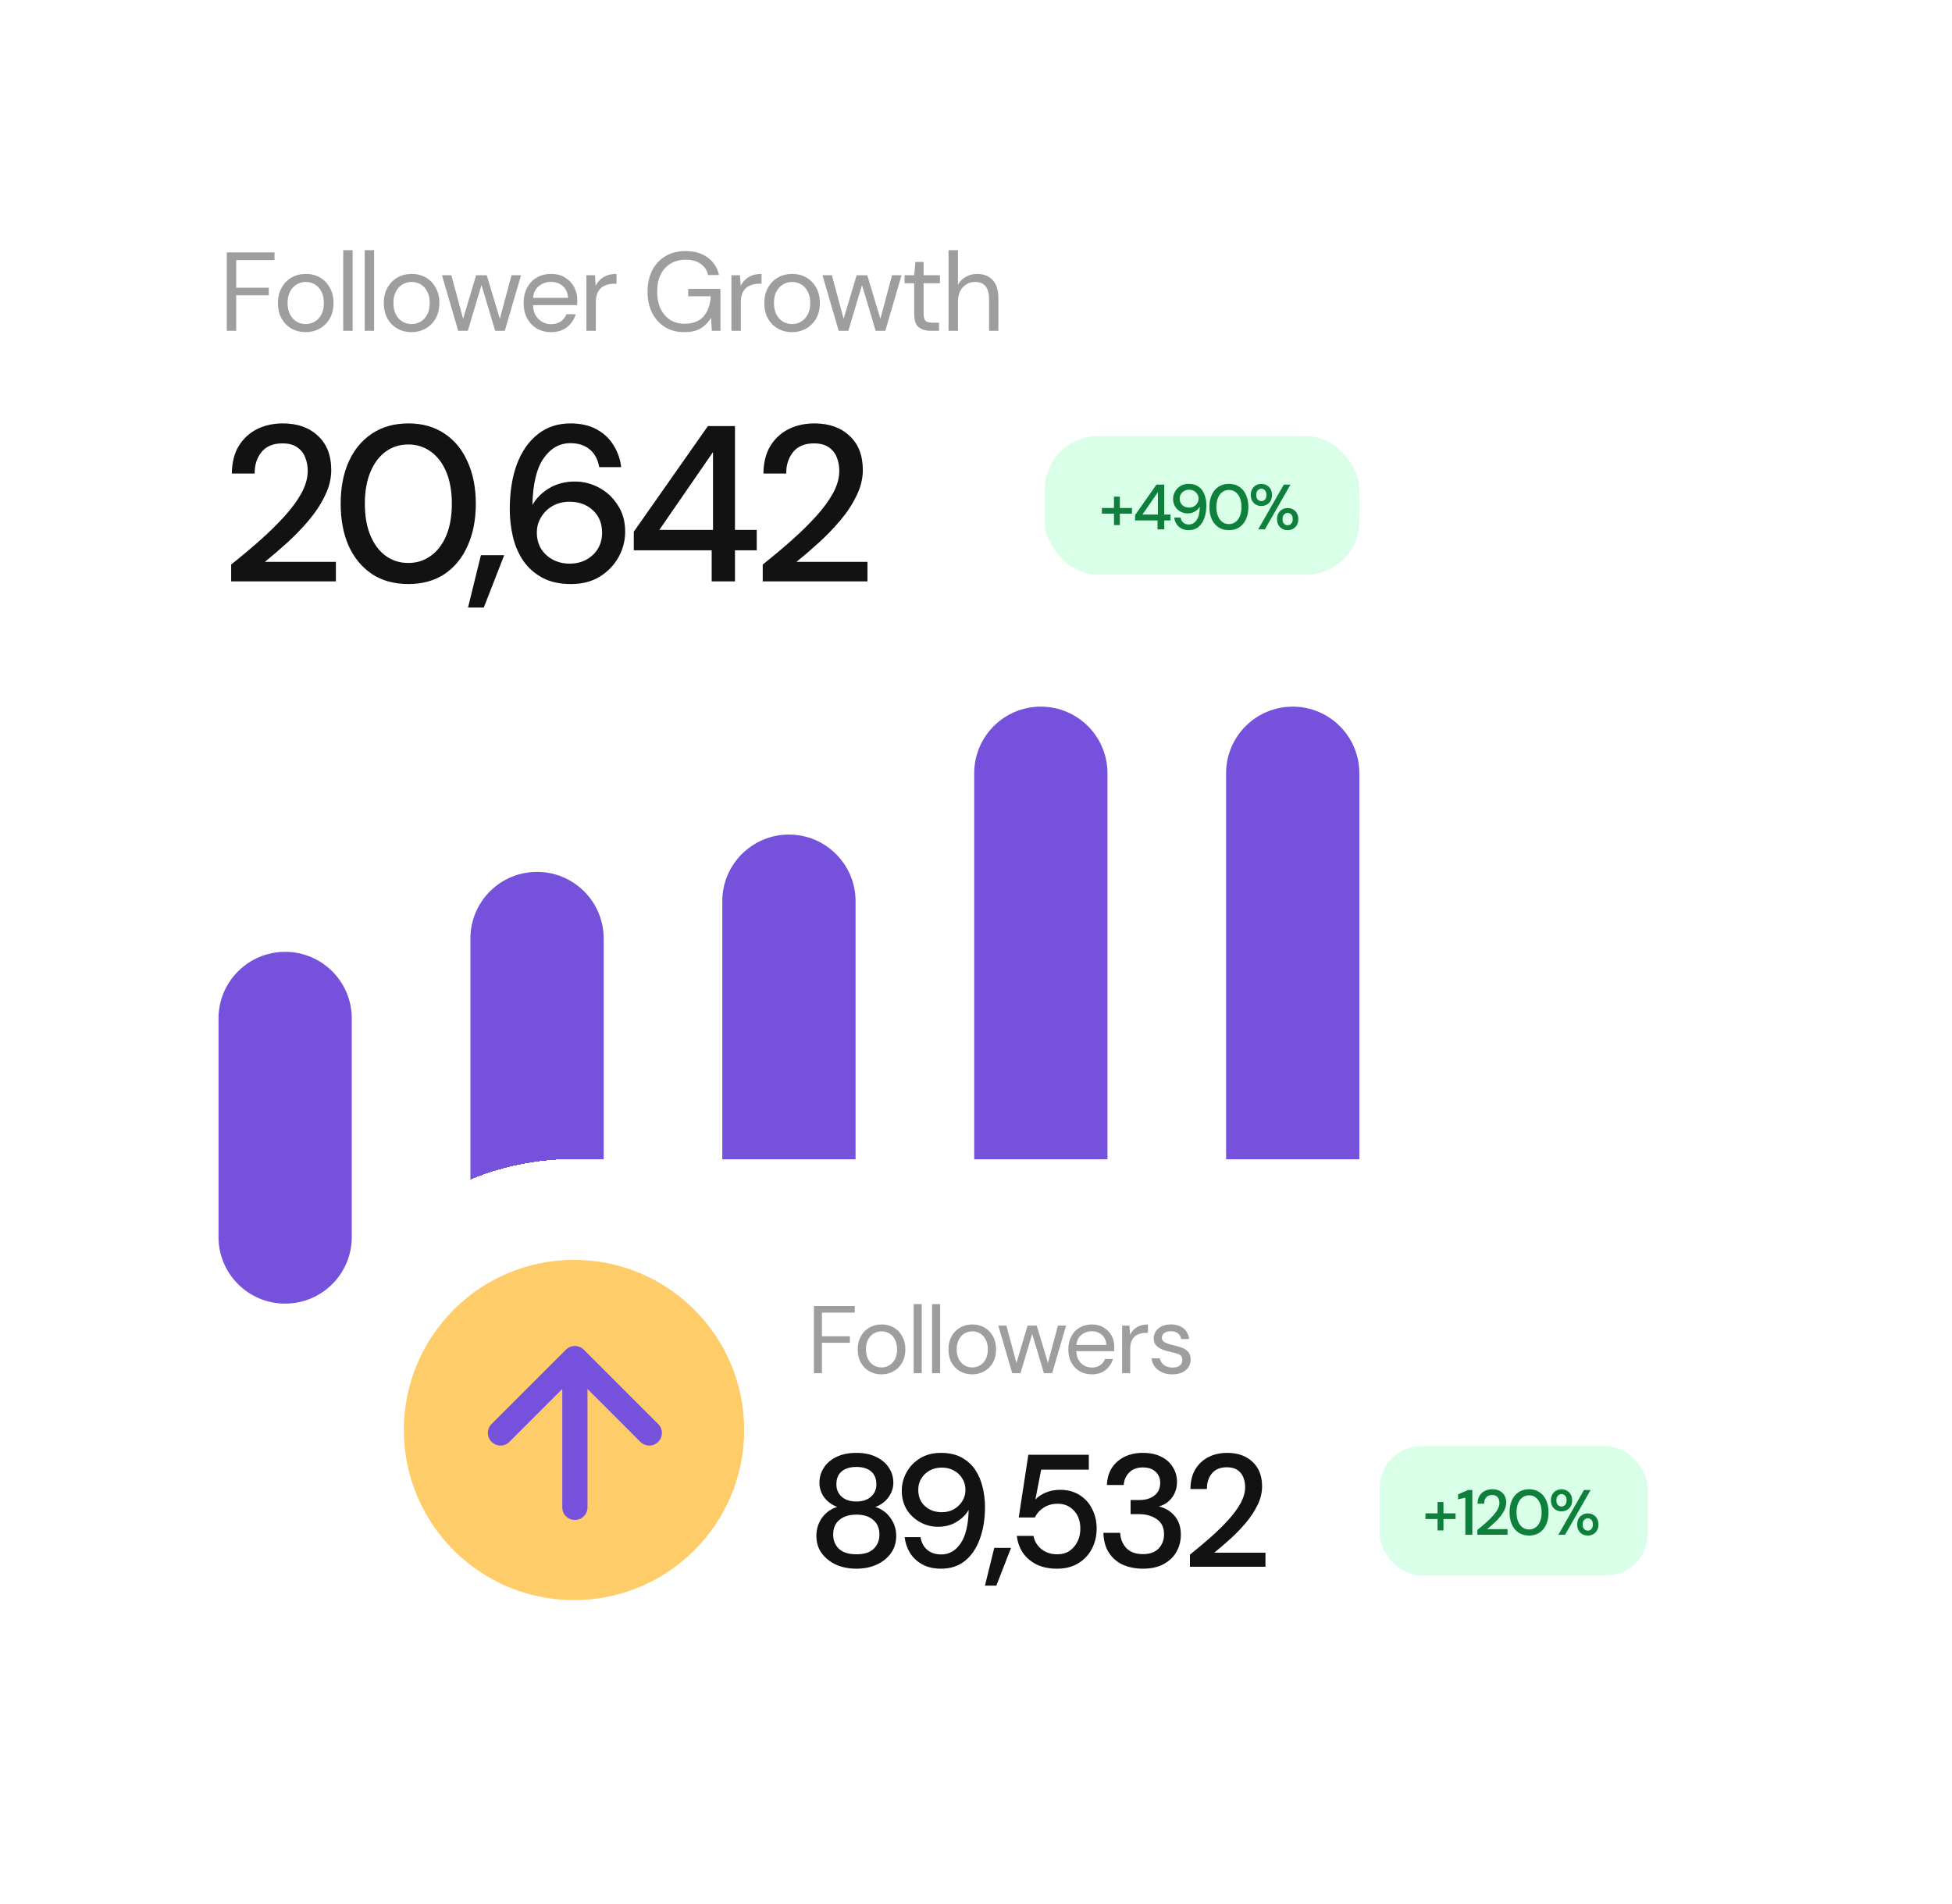 <svg width="244" height="238" viewBox="0 0 244 238" fill="none" xmlns="http://www.w3.org/2000/svg">
<rect x="0.658" y="0.701" width="195.918" height="188.939" rx="14.877" fill="white"/>
<path d="M28.349 41.356V31.556H34.313V32.523H29.526V35.967H33.599V36.919H29.526V41.356H28.349ZM38.201 41.525C37.548 41.525 36.96 41.375 36.437 41.077C35.914 40.778 35.499 40.358 35.191 39.816C34.892 39.266 34.743 38.622 34.743 37.885C34.743 37.147 34.897 36.508 35.205 35.967C35.513 35.416 35.928 34.991 36.451 34.693C36.983 34.394 37.576 34.245 38.229 34.245C38.883 34.245 39.471 34.394 39.993 34.693C40.516 34.991 40.926 35.416 41.225 35.967C41.533 36.508 41.687 37.147 41.687 37.885C41.687 38.622 41.533 39.266 41.225 39.816C40.917 40.358 40.497 40.778 39.965 41.077C39.443 41.375 38.855 41.525 38.201 41.525ZM38.201 40.517C38.602 40.517 38.976 40.419 39.321 40.222C39.666 40.026 39.947 39.733 40.161 39.34C40.376 38.949 40.483 38.463 40.483 37.885C40.483 37.306 40.376 36.821 40.161 36.428C39.956 36.036 39.681 35.742 39.335 35.547C38.99 35.35 38.621 35.252 38.229 35.252C37.828 35.252 37.455 35.35 37.109 35.547C36.764 35.742 36.484 36.036 36.269 36.428C36.054 36.821 35.947 37.306 35.947 37.885C35.947 38.463 36.054 38.949 36.269 39.34C36.484 39.733 36.759 40.026 37.095 40.222C37.441 40.419 37.809 40.517 38.201 40.517ZM42.902 41.356V31.276H44.078V41.356H42.902ZM45.586 41.356V31.276H46.762V41.356H45.586ZM51.433 41.525C50.78 41.525 50.192 41.375 49.669 41.077C49.147 40.778 48.731 40.358 48.423 39.816C48.125 39.266 47.975 38.622 47.975 37.885C47.975 37.147 48.129 36.508 48.437 35.967C48.745 35.416 49.161 34.991 49.683 34.693C50.215 34.394 50.808 34.245 51.461 34.245C52.115 34.245 52.703 34.394 53.225 34.693C53.748 34.991 54.159 35.416 54.457 35.967C54.765 36.508 54.919 37.147 54.919 37.885C54.919 38.622 54.765 39.266 54.457 39.816C54.149 40.358 53.729 40.778 53.197 41.077C52.675 41.375 52.087 41.525 51.433 41.525ZM51.433 40.517C51.835 40.517 52.208 40.419 52.553 40.222C52.899 40.026 53.179 39.733 53.393 39.34C53.608 38.949 53.715 38.463 53.715 37.885C53.715 37.306 53.608 36.821 53.393 36.428C53.188 36.036 52.913 35.742 52.567 35.547C52.222 35.35 51.853 35.252 51.461 35.252C51.06 35.252 50.687 35.35 50.341 35.547C49.996 35.742 49.716 36.036 49.501 36.428C49.287 36.821 49.179 37.306 49.179 37.885C49.179 38.463 49.287 38.949 49.501 39.34C49.716 39.733 49.991 40.026 50.327 40.222C50.673 40.419 51.041 40.517 51.433 40.517ZM57.275 41.356L55.245 34.413H56.421L57.891 39.858L59.515 34.413H60.845L62.483 39.858L63.939 34.413H65.129L63.099 41.356H61.895L60.187 35.63L58.479 41.356H57.275ZM68.872 41.525C68.209 41.525 67.621 41.375 67.108 41.077C66.594 40.769 66.188 40.344 65.89 39.803C65.6 39.261 65.456 38.622 65.456 37.885C65.456 37.157 65.6 36.522 65.89 35.98C66.179 35.43 66.58 35.005 67.094 34.706C67.616 34.398 68.218 34.245 68.9 34.245C69.572 34.245 70.15 34.398 70.636 34.706C71.13 35.005 71.508 35.402 71.77 35.897C72.031 36.391 72.162 36.923 72.162 37.492C72.162 37.595 72.157 37.698 72.148 37.8C72.148 37.903 72.148 38.02 72.148 38.151H66.618C66.646 38.682 66.767 39.126 66.982 39.48C67.206 39.826 67.481 40.087 67.808 40.264C68.144 40.442 68.498 40.531 68.872 40.531C69.357 40.531 69.763 40.419 70.09 40.194C70.416 39.971 70.654 39.667 70.804 39.285H71.966C71.779 39.928 71.42 40.465 70.888 40.895C70.365 41.315 69.693 41.525 68.872 41.525ZM68.872 35.239C68.312 35.239 67.812 35.411 67.374 35.757C66.944 36.093 66.697 36.587 66.632 37.24H71C70.972 36.615 70.757 36.125 70.356 35.77C69.954 35.416 69.46 35.239 68.872 35.239ZM73.3 41.356V34.413H74.364L74.462 35.742C74.677 35.285 75.004 34.921 75.442 34.651C75.881 34.38 76.422 34.245 77.066 34.245V35.477H76.744C76.334 35.477 75.956 35.551 75.61 35.7C75.265 35.84 74.99 36.083 74.784 36.428C74.579 36.774 74.476 37.25 74.476 37.856V41.356H73.3ZM85.535 41.525C84.621 41.525 83.818 41.315 83.127 40.895C82.437 40.465 81.9 39.873 81.517 39.117C81.135 38.351 80.943 37.469 80.943 36.471C80.943 35.472 81.135 34.59 81.517 33.825C81.909 33.059 82.46 32.462 83.169 32.032C83.888 31.603 84.733 31.389 85.703 31.389C86.805 31.389 87.719 31.654 88.447 32.187C89.185 32.718 89.661 33.451 89.875 34.385H88.517C88.387 33.797 88.074 33.33 87.579 32.984C87.094 32.639 86.469 32.467 85.703 32.467C84.985 32.467 84.359 32.63 83.827 32.956C83.295 33.274 82.88 33.731 82.581 34.328C82.292 34.926 82.147 35.64 82.147 36.471C82.147 37.301 82.292 38.015 82.581 38.612C82.871 39.21 83.272 39.672 83.785 39.998C84.299 40.316 84.896 40.474 85.577 40.474C86.623 40.474 87.411 40.171 87.943 39.565C88.475 38.949 88.779 38.108 88.853 37.044H86.025V36.12H90.057V41.356H88.979L88.881 39.746C88.527 40.316 88.093 40.755 87.579 41.062C87.066 41.37 86.385 41.525 85.535 41.525ZM91.427 41.356V34.413H92.491L92.589 35.742C92.804 35.285 93.13 34.921 93.569 34.651C94.008 34.38 94.549 34.245 95.193 34.245V35.477H94.871C94.46 35.477 94.082 35.551 93.737 35.7C93.392 35.84 93.117 36.083 92.911 36.428C92.706 36.774 92.603 37.25 92.603 37.856V41.356H91.427ZM98.997 41.525C98.344 41.525 97.756 41.375 97.233 41.077C96.711 40.778 96.295 40.358 95.987 39.816C95.689 39.266 95.539 38.622 95.539 37.885C95.539 37.147 95.693 36.508 96.001 35.967C96.309 35.416 96.725 34.991 97.247 34.693C97.779 34.394 98.372 34.245 99.025 34.245C99.679 34.245 100.267 34.394 100.789 34.693C101.312 34.991 101.723 35.416 102.021 35.967C102.329 36.508 102.483 37.147 102.483 37.885C102.483 38.622 102.329 39.266 102.021 39.816C101.713 40.358 101.293 40.778 100.761 41.077C100.239 41.375 99.651 41.525 98.997 41.525ZM98.997 40.517C99.399 40.517 99.772 40.419 100.117 40.222C100.463 40.026 100.743 39.733 100.957 39.34C101.172 38.949 101.279 38.463 101.279 37.885C101.279 37.306 101.172 36.821 100.957 36.428C100.752 36.036 100.477 35.742 100.131 35.547C99.786 35.35 99.417 35.252 99.025 35.252C98.624 35.252 98.251 35.35 97.905 35.547C97.56 35.742 97.28 36.036 97.065 36.428C96.851 36.821 96.743 37.306 96.743 37.885C96.743 38.463 96.851 38.949 97.065 39.34C97.28 39.733 97.555 40.026 97.891 40.222C98.237 40.419 98.605 40.517 98.997 40.517ZM104.839 41.356L102.809 34.413H103.985L105.455 39.858L107.079 34.413H108.409L110.047 39.858L111.503 34.413H112.693L110.663 41.356H109.459L107.751 35.63L106.043 41.356H104.839ZM116.317 41.356C115.683 41.356 115.183 41.203 114.819 40.895C114.455 40.587 114.273 40.031 114.273 39.228V35.407H113.069V34.413H114.273L114.427 32.746H115.449V34.413H117.493V35.407H115.449V39.228C115.449 39.667 115.538 39.966 115.715 40.124C115.893 40.274 116.205 40.349 116.653 40.349H117.381V41.356H116.317ZM118.567 41.356V31.276H119.743V35.602C119.977 35.173 120.308 34.842 120.737 34.608C121.167 34.366 121.633 34.245 122.137 34.245C122.94 34.245 123.584 34.496 124.069 35.001C124.555 35.495 124.797 36.261 124.797 37.297V41.356H123.635V37.422C123.635 35.976 123.052 35.252 121.885 35.252C121.279 35.252 120.77 35.472 120.359 35.91C119.949 36.34 119.743 36.956 119.743 37.758V41.356H118.567Z" fill="#9E9E9E"/>
<path d="M28.895 72.688V70.579C30.152 69.581 31.354 68.573 32.501 67.556C33.648 66.538 34.665 65.54 35.552 64.56C36.459 63.561 37.171 62.59 37.688 61.647C38.206 60.685 38.465 59.761 38.465 58.873C38.465 58.281 38.364 57.726 38.16 57.208C37.957 56.672 37.624 56.247 37.161 55.932C36.699 55.599 36.08 55.433 35.303 55.433C34.138 55.433 33.259 55.803 32.667 56.543C32.094 57.282 31.817 58.17 31.835 59.206H28.978C28.996 57.837 29.283 56.691 29.838 55.766C30.411 54.841 31.169 54.138 32.113 53.657C33.074 53.177 34.156 52.936 35.358 52.936C37.189 52.936 38.65 53.454 39.741 54.49C40.851 55.507 41.406 56.931 41.406 58.762C41.406 59.853 41.138 60.935 40.601 62.008C40.083 63.08 39.399 64.116 38.548 65.114C37.716 66.095 36.819 67.019 35.858 67.888C34.896 68.758 33.98 69.544 33.111 70.246H41.988V72.688H28.895ZM51.044 73.02C49.287 73.02 47.771 72.604 46.495 71.772C45.237 70.921 44.266 69.747 43.582 68.249C42.916 66.733 42.583 64.976 42.583 62.978C42.583 60.981 42.916 59.233 43.582 57.735C44.266 56.219 45.237 55.045 46.495 54.212C47.771 53.362 49.287 52.936 51.044 52.936C52.801 52.936 54.308 53.362 55.566 54.212C56.824 55.045 57.785 56.219 58.451 57.735C59.135 59.233 59.477 60.981 59.477 62.978C59.477 64.976 59.135 66.733 58.451 68.249C57.785 69.747 56.824 70.921 55.566 71.772C54.308 72.604 52.801 73.02 51.044 73.02ZM51.044 70.385C52.098 70.385 53.032 70.089 53.846 69.497C54.678 68.906 55.326 68.055 55.788 66.945C56.25 65.836 56.481 64.513 56.481 62.978C56.481 61.443 56.25 60.121 55.788 59.011C55.326 57.902 54.678 57.051 53.846 56.459C53.032 55.867 52.098 55.572 51.044 55.572C49.972 55.572 49.029 55.867 48.215 56.459C47.401 57.051 46.763 57.902 46.301 59.011C45.838 60.121 45.607 61.443 45.607 62.978C45.607 64.513 45.838 65.836 46.301 66.945C46.763 68.055 47.401 68.906 48.215 69.497C49.029 70.089 49.972 70.385 51.044 70.385ZM58.503 75.961L60.112 69.414H63.025L60.473 75.961H58.503ZM71.377 73.02C69.954 73.02 68.751 72.752 67.771 72.216C66.791 71.68 65.996 70.968 65.386 70.08C64.794 69.192 64.368 68.194 64.109 67.084C63.851 65.974 63.721 64.837 63.721 63.672C63.721 61.527 64.017 59.65 64.609 58.041C65.219 56.432 66.088 55.183 67.216 54.296C68.345 53.389 69.713 52.936 71.322 52.936C72.598 52.936 73.689 53.186 74.596 53.685C75.502 54.185 76.204 54.85 76.704 55.683C77.222 56.515 77.536 57.421 77.647 58.401H74.901C74.734 57.44 74.337 56.7 73.708 56.182C73.079 55.664 72.275 55.405 71.294 55.405C69.944 55.405 68.825 56.043 67.938 57.319C67.069 58.577 66.606 60.519 66.551 63.145C66.995 62.331 67.679 61.638 68.603 61.064C69.547 60.491 70.629 60.204 71.849 60.204C72.94 60.204 73.957 60.463 74.901 60.981C75.862 61.499 76.639 62.229 77.231 63.173C77.841 64.097 78.146 65.198 78.146 66.474C78.146 67.602 77.869 68.665 77.314 69.664C76.759 70.663 75.973 71.476 74.956 72.105C73.957 72.715 72.765 73.02 71.377 73.02ZM71.211 70.468C71.988 70.468 72.681 70.302 73.292 69.969C73.902 69.636 74.383 69.183 74.734 68.61C75.085 68.018 75.261 67.352 75.261 66.612C75.261 65.429 74.873 64.486 74.096 63.783C73.338 63.08 72.367 62.729 71.183 62.729C70.407 62.729 69.704 62.904 69.075 63.256C68.465 63.607 67.984 64.079 67.633 64.671C67.281 65.244 67.106 65.882 67.106 66.585C67.106 67.343 67.281 68.018 67.633 68.61C68.002 69.183 68.493 69.636 69.103 69.969C69.732 70.302 70.434 70.468 71.211 70.468ZM88.961 72.688V68.804H79.224V66.474L88.489 53.269H91.873V66.252H94.592V68.804H91.873V72.688H88.961ZM82.414 66.252H89.127V56.515L82.414 66.252ZM95.342 72.688V70.579C96.6 69.581 97.802 68.573 98.948 67.556C100.095 66.538 101.112 65.54 102 64.56C102.906 63.561 103.618 62.59 104.136 61.647C104.654 60.685 104.913 59.761 104.913 58.873C104.913 58.281 104.811 57.726 104.608 57.208C104.404 56.672 104.071 56.247 103.609 55.932C103.147 55.599 102.527 55.433 101.75 55.433C100.585 55.433 99.707 55.803 99.115 56.543C98.542 57.282 98.264 58.17 98.283 59.206H95.425C95.444 57.837 95.731 56.691 96.285 55.766C96.859 54.841 97.617 54.138 98.56 53.657C99.522 53.177 100.604 52.936 101.806 52.936C103.637 52.936 105.098 53.454 106.189 54.49C107.298 55.507 107.853 56.931 107.853 58.762C107.853 59.853 107.585 60.935 107.049 62.008C106.531 63.08 105.847 64.116 104.996 65.114C104.164 66.095 103.267 67.019 102.305 67.888C101.343 68.758 100.428 69.544 99.559 70.246H108.436V72.688H95.342Z" fill="#121212"/>
<rect x="130.593" y="54.522" width="39.328" height="17.331" rx="6.664" fill="#DAFFE9"/>
<path d="M137.737 64.22V63.509H139.248V62.093H139.984V63.509H141.495V64.22H139.984V65.644H139.248V64.22H137.737ZM144.692 66.188V65.068H141.886V64.396L144.557 60.59H145.532V64.332H146.316V65.068H145.532V66.188H144.692ZM142.805 64.332H144.74V61.526L142.805 64.332ZM148.603 66.284C148.235 66.284 147.921 66.212 147.66 66.068C147.398 65.924 147.193 65.732 147.044 65.492C146.9 65.252 146.812 64.991 146.78 64.708H147.572C147.62 64.986 147.734 65.199 147.916 65.348C148.097 65.497 148.329 65.572 148.611 65.572C149 65.572 149.32 65.391 149.571 65.028C149.827 64.66 149.963 64.098 149.979 63.341C149.851 63.575 149.651 63.775 149.379 63.941C149.112 64.106 148.803 64.189 148.451 64.189C148.137 64.189 147.841 64.114 147.564 63.965C147.286 63.815 147.063 63.607 146.892 63.341C146.721 63.069 146.636 62.749 146.636 62.381C146.636 62.056 146.716 61.749 146.876 61.462C147.036 61.174 147.26 60.942 147.548 60.766C147.841 60.585 148.187 60.494 148.587 60.494C148.998 60.494 149.344 60.571 149.627 60.726C149.909 60.88 150.136 61.086 150.307 61.342C150.477 61.597 150.6 61.885 150.674 62.205C150.754 62.525 150.794 62.853 150.794 63.189C150.794 63.807 150.706 64.348 150.53 64.812C150.36 65.276 150.112 65.638 149.787 65.9C149.462 66.156 149.067 66.284 148.603 66.284ZM148.643 63.461C148.867 63.461 149.067 63.41 149.243 63.309C149.419 63.208 149.557 63.074 149.659 62.909C149.765 62.738 149.819 62.552 149.819 62.349C149.819 62.131 149.765 61.939 149.659 61.773C149.557 61.603 149.416 61.47 149.235 61.374C149.059 61.278 148.859 61.23 148.635 61.23C148.411 61.23 148.211 61.278 148.035 61.374C147.86 61.47 147.718 61.603 147.612 61.773C147.51 61.939 147.46 62.128 147.46 62.341C147.46 62.682 147.572 62.954 147.796 63.157C148.019 63.359 148.302 63.461 148.643 63.461ZM153.616 66.284C153.109 66.284 152.672 66.164 152.304 65.924C151.942 65.678 151.662 65.34 151.465 64.908C151.273 64.471 151.177 63.965 151.177 63.389C151.177 62.813 151.273 62.309 151.465 61.877C151.662 61.44 151.942 61.102 152.304 60.862C152.672 60.617 153.109 60.494 153.616 60.494C154.122 60.494 154.557 60.617 154.919 60.862C155.282 61.102 155.559 61.44 155.751 61.877C155.948 62.309 156.047 62.813 156.047 63.389C156.047 63.965 155.948 64.471 155.751 64.908C155.559 65.34 155.282 65.678 154.919 65.924C154.557 66.164 154.122 66.284 153.616 66.284ZM153.616 65.524C153.92 65.524 154.189 65.439 154.423 65.268C154.663 65.097 154.85 64.852 154.983 64.532C155.117 64.212 155.183 63.831 155.183 63.389C155.183 62.946 155.117 62.565 154.983 62.245C154.85 61.925 154.663 61.68 154.423 61.51C154.189 61.339 153.92 61.254 153.616 61.254C153.307 61.254 153.035 61.339 152.8 61.51C152.566 61.68 152.382 61.925 152.248 62.245C152.115 62.565 152.048 62.946 152.048 63.389C152.048 63.831 152.115 64.212 152.248 64.532C152.382 64.852 152.566 65.097 152.8 65.268C153.035 65.439 153.307 65.524 153.616 65.524ZM157.671 63.261C157.421 63.261 157.194 63.205 156.992 63.093C156.794 62.981 156.637 62.824 156.52 62.621C156.403 62.413 156.344 62.165 156.344 61.877C156.344 61.595 156.403 61.352 156.52 61.15C156.637 60.942 156.797 60.782 157 60.67C157.202 60.558 157.429 60.502 157.679 60.502C157.925 60.502 158.146 60.558 158.343 60.67C158.546 60.782 158.706 60.942 158.823 61.15C158.94 61.352 158.999 61.595 158.999 61.877C158.999 62.165 158.94 62.413 158.823 62.621C158.706 62.824 158.546 62.981 158.343 63.093C158.146 63.205 157.922 63.261 157.671 63.261ZM157.271 66.188L160.478 60.59H161.31L158.111 66.188H157.271ZM157.671 62.653C157.842 62.653 157.989 62.589 158.111 62.461C158.239 62.328 158.303 62.133 158.303 61.877C158.303 61.621 158.242 61.43 158.119 61.302C157.997 61.168 157.847 61.102 157.671 61.102C157.501 61.102 157.351 61.168 157.224 61.302C157.096 61.43 157.032 61.621 157.032 61.877C157.032 62.133 157.093 62.328 157.216 62.461C157.343 62.589 157.495 62.653 157.671 62.653ZM160.958 66.284C160.707 66.284 160.481 66.228 160.278 66.116C160.081 66.004 159.924 65.846 159.806 65.644C159.689 65.436 159.631 65.188 159.631 64.9C159.631 64.618 159.689 64.372 159.806 64.165C159.924 63.957 160.084 63.797 160.286 63.685C160.489 63.573 160.715 63.517 160.966 63.517C161.211 63.517 161.432 63.573 161.63 63.685C161.832 63.797 161.992 63.957 162.109 64.165C162.227 64.372 162.285 64.618 162.285 64.9C162.285 65.188 162.227 65.436 162.109 65.644C161.992 65.846 161.832 66.004 161.63 66.116C161.432 66.228 161.209 66.284 160.958 66.284ZM160.958 65.668C161.129 65.668 161.275 65.604 161.398 65.476C161.526 65.348 161.59 65.156 161.59 64.9C161.59 64.644 161.528 64.452 161.406 64.324C161.283 64.191 161.134 64.124 160.958 64.124C160.787 64.124 160.638 64.191 160.51 64.324C160.382 64.452 160.318 64.644 160.318 64.9C160.318 65.156 160.38 65.348 160.502 65.476C160.63 65.604 160.782 65.668 160.958 65.668Z" fill="#0E803B"/>
<path fill-rule="evenodd" clip-rule="evenodd" d="M35.643 119.003C40.244 119.003 43.973 122.732 43.973 127.333L43.973 154.655C43.973 159.255 40.244 162.985 35.643 162.985C31.043 162.985 27.314 159.255 27.314 154.655L27.314 127.333C27.314 122.732 31.043 119.003 35.643 119.003Z" fill="#7551DC"/>
<path fill-rule="evenodd" clip-rule="evenodd" d="M67.131 109.007C71.731 109.007 75.46 112.736 75.46 117.337L75.46 154.655C75.46 159.255 71.731 162.985 67.131 162.985C62.53 162.985 58.801 159.255 58.801 154.655L58.801 117.337C58.801 112.736 62.53 109.007 67.131 109.007Z" fill="#7551DC"/>
<path fill-rule="evenodd" clip-rule="evenodd" d="M98.617 104.342C103.217 104.342 106.947 108.072 106.947 112.672L106.947 154.655C106.947 159.255 103.217 162.985 98.617 162.985C94.016 162.985 90.287 159.255 90.287 154.655L90.287 112.672C90.287 108.072 94.016 104.342 98.617 104.342Z" fill="#7551DC"/>
<path fill-rule="evenodd" clip-rule="evenodd" d="M130.104 88.347C134.705 88.347 138.434 92.076 138.434 96.677V154.655C138.434 159.255 134.705 162.985 130.104 162.985C125.504 162.985 121.774 159.255 121.774 154.655V96.677C121.774 92.076 125.504 88.347 130.104 88.347Z" fill="#7551DC"/>
<path fill-rule="evenodd" clip-rule="evenodd" d="M161.591 88.349C166.191 88.349 169.92 92.078 169.92 96.679L169.92 154.655C169.92 159.255 166.191 162.985 161.591 162.985C156.99 162.985 153.261 159.255 153.261 154.655L153.261 96.679C153.261 92.078 156.99 88.349 161.591 88.349Z" fill="#7551DC"/>
<g filter="url(#filter0_d_2042_14)">
<rect x="47.658" y="133.171" width="180.684" height="67.75" rx="33.875" fill="white" shape-rendering="crispEdges"/>
<circle cx="81.533" cy="167.046" r="21.27" fill="#FFCC6A"/>
<path d="M72.342 167.417L81.642 158.117M81.642 158.117L90.942 167.417M81.642 158.117V176.718" stroke="#7551DC" stroke-width="3.151" stroke-linecap="round" stroke-linejoin="round"/>
<path d="M111.517 159.945V151.545H116.629V152.373H112.525V155.325H116.017V156.141H112.525V159.945H111.517ZM119.961 160.089C119.401 160.089 118.897 159.961 118.449 159.705C118.001 159.449 117.645 159.089 117.381 158.625C117.125 158.153 116.997 157.601 116.997 156.969C116.997 156.337 117.129 155.789 117.393 155.325C117.657 154.853 118.013 154.489 118.461 154.233C118.917 153.977 119.425 153.849 119.985 153.849C120.545 153.849 121.049 153.977 121.497 154.233C121.945 154.489 122.297 154.853 122.553 155.325C122.817 155.789 122.949 156.337 122.949 156.969C122.949 157.601 122.817 158.153 122.553 158.625C122.289 159.089 121.929 159.449 121.473 159.705C121.025 159.961 120.521 160.089 119.961 160.089ZM119.961 159.225C120.305 159.225 120.625 159.141 120.921 158.973C121.217 158.805 121.457 158.553 121.641 158.217C121.825 157.881 121.917 157.465 121.917 156.969C121.917 156.473 121.825 156.057 121.641 155.721C121.465 155.385 121.229 155.133 120.933 154.965C120.637 154.797 120.321 154.713 119.985 154.713C119.641 154.713 119.321 154.797 119.025 154.965C118.729 155.133 118.489 155.385 118.305 155.721C118.121 156.057 118.029 156.473 118.029 156.969C118.029 157.465 118.121 157.881 118.305 158.217C118.489 158.553 118.725 158.805 119.013 158.973C119.309 159.141 119.625 159.225 119.961 159.225ZM123.991 159.945V151.305H124.999V159.945H123.991ZM126.291 159.945V151.305H127.299V159.945H126.291ZM131.303 160.089C130.743 160.089 130.239 159.961 129.791 159.705C129.343 159.449 128.987 159.089 128.723 158.625C128.467 158.153 128.339 157.601 128.339 156.969C128.339 156.337 128.471 155.789 128.735 155.325C128.999 154.853 129.355 154.489 129.803 154.233C130.259 153.977 130.767 153.849 131.327 153.849C131.887 153.849 132.391 153.977 132.839 154.233C133.287 154.489 133.639 154.853 133.895 155.325C134.159 155.789 134.291 156.337 134.291 156.969C134.291 157.601 134.159 158.153 133.895 158.625C133.631 159.089 133.271 159.449 132.815 159.705C132.367 159.961 131.863 160.089 131.303 160.089ZM131.303 159.225C131.647 159.225 131.967 159.141 132.263 158.973C132.559 158.805 132.799 158.553 132.983 158.217C133.167 157.881 133.259 157.465 133.259 156.969C133.259 156.473 133.167 156.057 132.983 155.721C132.807 155.385 132.571 155.133 132.275 154.965C131.979 154.797 131.663 154.713 131.327 154.713C130.983 154.713 130.663 154.797 130.367 154.965C130.071 155.133 129.831 155.385 129.647 155.721C129.463 156.057 129.371 156.473 129.371 156.969C129.371 157.465 129.463 157.881 129.647 158.217C129.831 158.553 130.067 158.805 130.355 158.973C130.651 159.141 130.967 159.225 131.303 159.225ZM136.31 159.945L134.57 153.993H135.578L136.838 158.661L138.23 153.993H139.37L140.774 158.661L142.022 153.993H143.042L141.302 159.945H140.27L138.806 155.037L137.342 159.945H136.31ZM146.25 160.089C145.682 160.089 145.178 159.961 144.738 159.705C144.298 159.441 143.95 159.077 143.694 158.613C143.446 158.149 143.322 157.601 143.322 156.969C143.322 156.345 143.446 155.801 143.694 155.337C143.942 154.865 144.286 154.501 144.726 154.245C145.174 153.981 145.69 153.849 146.274 153.849C146.85 153.849 147.346 153.981 147.762 154.245C148.186 154.501 148.51 154.841 148.734 155.265C148.958 155.689 149.07 156.145 149.07 156.633C149.07 156.721 149.066 156.809 149.058 156.897C149.058 156.985 149.058 157.085 149.058 157.197H144.318C144.342 157.653 144.446 158.033 144.63 158.337C144.822 158.633 145.058 158.857 145.338 159.009C145.626 159.161 145.93 159.237 146.25 159.237C146.666 159.237 147.014 159.141 147.294 158.949C147.574 158.757 147.778 158.497 147.906 158.169H148.902C148.742 158.721 148.434 159.181 147.978 159.549C147.53 159.909 146.954 160.089 146.25 160.089ZM146.25 154.701C145.77 154.701 145.342 154.849 144.966 155.145C144.598 155.433 144.386 155.857 144.33 156.417H148.074C148.05 155.881 147.866 155.461 147.522 155.157C147.178 154.853 146.754 154.701 146.25 154.701ZM150.046 159.945V153.993H150.958L151.042 155.133C151.226 154.741 151.506 154.429 151.882 154.197C152.258 153.965 152.722 153.849 153.274 153.849V154.905H152.998C152.646 154.905 152.322 154.969 152.026 155.097C151.73 155.217 151.494 155.425 151.318 155.721C151.142 156.017 151.054 156.425 151.054 156.945V159.945H150.046ZM156.326 160.089C155.614 160.089 155.022 159.909 154.55 159.549C154.078 159.189 153.802 158.701 153.722 158.085H154.754C154.818 158.397 154.982 158.669 155.246 158.901C155.518 159.125 155.882 159.237 156.338 159.237C156.762 159.237 157.074 159.149 157.274 158.973C157.474 158.789 157.574 158.573 157.574 158.325C157.574 157.965 157.442 157.725 157.178 157.605C156.922 157.485 156.558 157.377 156.086 157.281C155.766 157.217 155.446 157.125 155.126 157.005C154.806 156.885 154.538 156.717 154.322 156.501C154.106 156.277 153.998 155.985 153.998 155.625C153.998 155.105 154.19 154.681 154.574 154.353C154.966 154.017 155.494 153.849 156.158 153.849C156.79 153.849 157.306 154.009 157.706 154.329C158.114 154.641 158.35 155.089 158.414 155.673H157.418C157.378 155.369 157.246 155.133 157.022 154.965C156.806 154.789 156.514 154.701 156.146 154.701C155.786 154.701 155.506 154.777 155.306 154.929C155.114 155.081 155.018 155.281 155.018 155.529C155.018 155.769 155.142 155.957 155.39 156.093C155.646 156.229 155.99 156.345 156.422 156.441C156.79 156.521 157.138 156.621 157.466 156.741C157.802 156.853 158.074 157.025 158.282 157.257C158.498 157.481 158.606 157.809 158.606 158.241C158.614 158.777 158.41 159.221 157.994 159.573C157.586 159.917 157.03 160.089 156.326 160.089Z" fill="#9E9E9E"/>
<path d="M116.829 184.386C115.896 184.386 115.049 184.22 114.289 183.886C113.542 183.54 112.942 183.06 112.489 182.446C112.049 181.833 111.829 181.113 111.829 180.286C111.829 179.446 112.062 178.693 112.529 178.026C113.009 177.36 113.642 176.906 114.429 176.666C113.722 176.386 113.176 175.98 112.789 175.446C112.402 174.9 112.209 174.3 112.209 173.646C112.209 172.966 112.389 172.346 112.749 171.786C113.109 171.213 113.629 170.76 114.309 170.426C115.002 170.08 115.842 169.906 116.829 169.906C117.816 169.906 118.649 170.08 119.329 170.426C120.022 170.76 120.549 171.213 120.909 171.786C121.269 172.346 121.449 172.966 121.449 173.646C121.449 174.286 121.249 174.886 120.849 175.446C120.462 175.993 119.916 176.4 119.209 176.666C119.996 176.92 120.622 177.38 121.089 178.046C121.569 178.7 121.809 179.446 121.809 180.286C121.809 181.113 121.589 181.833 121.149 182.446C120.709 183.06 120.109 183.54 119.349 183.886C118.602 184.22 117.762 184.386 116.829 184.386ZM116.829 175.986C117.602 175.986 118.209 175.786 118.649 175.386C119.102 174.986 119.329 174.473 119.329 173.846C119.329 173.14 119.109 172.6 118.669 172.226C118.229 171.853 117.616 171.666 116.829 171.666C116.042 171.666 115.429 171.853 114.989 172.226C114.549 172.6 114.329 173.14 114.329 173.846C114.329 174.473 114.549 174.986 114.989 175.386C115.429 175.786 116.042 175.986 116.829 175.986ZM116.829 182.586C117.789 182.586 118.509 182.36 118.989 181.906C119.469 181.44 119.709 180.846 119.709 180.126C119.709 179.326 119.449 178.713 118.929 178.286C118.422 177.846 117.722 177.626 116.829 177.626C115.936 177.626 115.229 177.846 114.709 178.286C114.189 178.713 113.929 179.326 113.929 180.126C113.929 180.846 114.169 181.44 114.649 181.906C115.142 182.36 115.869 182.586 116.829 182.586ZM127.424 184.386C126.504 184.386 125.717 184.206 125.064 183.846C124.411 183.486 123.897 183.006 123.524 182.406C123.164 181.806 122.944 181.153 122.864 180.446H124.844C124.964 181.14 125.251 181.673 125.704 182.046C126.157 182.42 126.737 182.606 127.444 182.606C128.417 182.606 129.217 182.153 129.844 181.246C130.484 180.326 130.824 178.92 130.864 177.026C130.544 177.613 130.044 178.113 129.364 178.526C128.697 178.94 127.924 179.146 127.044 179.146C126.257 179.146 125.517 178.96 124.824 178.586C124.131 178.213 123.571 177.693 123.144 177.026C122.717 176.346 122.504 175.546 122.504 174.626C122.504 173.813 122.704 173.046 123.104 172.326C123.504 171.606 124.064 171.026 124.784 170.586C125.517 170.133 126.384 169.906 127.384 169.906C128.411 169.906 129.277 170.1 129.984 170.486C130.691 170.873 131.257 171.386 131.684 172.026C132.111 172.666 132.417 173.386 132.604 174.186C132.804 174.986 132.904 175.806 132.904 176.646C132.904 178.193 132.684 179.546 132.244 180.706C131.817 181.866 131.197 182.773 130.384 183.426C129.571 184.066 128.584 184.386 127.424 184.386ZM127.524 177.326C128.084 177.326 128.584 177.2 129.024 176.946C129.464 176.693 129.811 176.36 130.064 175.946C130.331 175.52 130.464 175.053 130.464 174.546C130.464 174 130.331 173.52 130.064 173.106C129.811 172.68 129.457 172.346 129.004 172.106C128.564 171.866 128.064 171.746 127.504 171.746C126.944 171.746 126.444 171.866 126.004 172.106C125.564 172.346 125.211 172.68 124.944 173.106C124.691 173.52 124.564 173.993 124.564 174.526C124.564 175.38 124.844 176.06 125.404 176.566C125.964 177.073 126.671 177.326 127.524 177.326ZM132.901 186.506L134.061 181.786H136.161L134.321 186.506H132.901ZM141.923 184.386C140.936 184.386 140.083 184.213 139.363 183.866C138.643 183.506 138.069 183.02 137.643 182.406C137.229 181.78 136.976 181.073 136.883 180.286H138.963C139.096 180.953 139.429 181.506 139.963 181.946C140.496 182.373 141.156 182.586 141.943 182.586C142.529 182.586 143.036 182.446 143.463 182.166C143.889 181.873 144.223 181.486 144.463 181.006C144.703 180.526 144.823 179.986 144.823 179.386C144.823 178.44 144.556 177.686 144.023 177.126C143.489 176.553 142.816 176.266 142.003 176.266C141.309 176.266 140.716 176.433 140.223 176.766C139.729 177.086 139.369 177.493 139.143 177.986H137.123L138.323 170.146H145.883V172.006H139.923L139.203 175.746C139.509 175.4 139.929 175.113 140.463 174.886C141.009 174.646 141.623 174.526 142.303 174.526C143.249 174.526 144.063 174.746 144.743 175.186C145.423 175.613 145.943 176.193 146.303 176.926C146.676 177.66 146.863 178.473 146.863 179.366C146.863 180.3 146.663 181.146 146.263 181.906C145.863 182.666 145.289 183.273 144.543 183.726C143.809 184.166 142.936 184.386 141.923 184.386ZM152.647 184.386C151.74 184.386 150.914 184.226 150.167 183.906C149.434 183.573 148.847 183.073 148.407 182.406C147.967 181.74 147.734 180.906 147.707 179.906H149.807C149.834 180.653 150.087 181.286 150.567 181.806C151.06 182.313 151.754 182.566 152.647 182.566C153.5 182.566 154.154 182.333 154.607 181.866C155.06 181.386 155.287 180.793 155.287 180.086C155.287 179.233 154.98 178.6 154.367 178.186C153.767 177.773 153.027 177.566 152.147 177.566H151.107V175.806H152.167C152.954 175.806 153.587 175.62 154.067 175.246C154.56 174.873 154.807 174.346 154.807 173.666C154.807 173.093 154.614 172.626 154.227 172.266C153.854 171.906 153.32 171.726 152.627 171.726C151.907 171.726 151.34 171.94 150.927 172.366C150.514 172.78 150.287 173.3 150.247 173.926H148.147C148.174 173.113 148.374 172.406 148.747 171.806C149.134 171.206 149.66 170.74 150.327 170.406C150.994 170.073 151.76 169.906 152.627 169.906C153.56 169.906 154.34 170.073 154.967 170.406C155.607 170.726 156.087 171.166 156.407 171.726C156.74 172.273 156.907 172.873 156.907 173.526C156.907 174.273 156.7 174.926 156.287 175.486C155.874 176.046 155.32 176.42 154.627 176.606C155.427 176.78 156.087 177.173 156.607 177.786C157.127 178.386 157.387 179.166 157.387 180.126C157.387 180.9 157.207 181.613 156.847 182.266C156.487 182.906 155.954 183.42 155.247 183.806C154.54 184.193 153.674 184.386 152.647 184.386ZM158.523 184.146V182.626C159.429 181.906 160.296 181.18 161.123 180.446C161.949 179.713 162.683 178.993 163.323 178.286C163.976 177.566 164.489 176.866 164.863 176.186C165.236 175.493 165.423 174.826 165.423 174.186C165.423 173.76 165.349 173.36 165.203 172.986C165.056 172.6 164.816 172.293 164.483 172.066C164.149 171.826 163.703 171.706 163.143 171.706C162.303 171.706 161.669 171.973 161.243 172.506C160.829 173.04 160.629 173.68 160.643 174.426H158.583C158.596 173.44 158.803 172.613 159.203 171.946C159.616 171.28 160.163 170.773 160.843 170.426C161.536 170.08 162.316 169.906 163.183 169.906C164.503 169.906 165.556 170.28 166.343 171.026C167.143 171.76 167.543 172.786 167.543 174.106C167.543 174.893 167.349 175.673 166.963 176.446C166.589 177.22 166.096 177.966 165.483 178.686C164.883 179.393 164.236 180.06 163.543 180.686C162.849 181.313 162.189 181.88 161.563 182.386H167.963V184.146H158.523Z" fill="#121212"/>
<rect x="182.233" y="169.046" width="33.504" height="16.202" rx="5.252" fill="#DAFFE9"/>
<path d="M187.965 178.179V177.467H189.477V176.052H190.212V177.467H191.724V178.179H190.212V179.603H189.477V178.179H187.965ZM192.946 180.146V175.508L192.042 175.716V175.092L193.282 174.549H193.825V180.146H192.946ZM194.451 180.146V179.539C194.813 179.251 195.16 178.96 195.491 178.667C195.821 178.374 196.114 178.086 196.37 177.803C196.631 177.515 196.837 177.236 196.986 176.964C197.135 176.686 197.21 176.42 197.21 176.164C197.21 175.993 197.18 175.833 197.122 175.684C197.063 175.53 196.967 175.407 196.834 175.316C196.701 175.22 196.522 175.172 196.298 175.172C195.962 175.172 195.709 175.279 195.538 175.492C195.373 175.706 195.293 175.961 195.299 176.26H194.475C194.48 175.865 194.563 175.535 194.723 175.268C194.888 175.002 195.107 174.799 195.379 174.661C195.656 174.522 195.968 174.453 196.314 174.453C196.842 174.453 197.263 174.602 197.578 174.901C197.898 175.194 198.057 175.604 198.057 176.132C198.057 176.447 197.98 176.758 197.826 177.068C197.676 177.377 197.479 177.675 197.234 177.963C196.994 178.246 196.735 178.512 196.458 178.763C196.181 179.014 195.917 179.24 195.666 179.443H198.225V180.146H194.451ZM200.916 180.242C200.409 180.242 199.972 180.122 199.604 179.882C199.242 179.637 198.962 179.299 198.765 178.867C198.573 178.43 198.477 177.923 198.477 177.348C198.477 176.772 198.573 176.268 198.765 175.836C198.962 175.399 199.242 175.06 199.604 174.821C199.972 174.575 200.409 174.453 200.916 174.453C201.422 174.453 201.857 174.575 202.219 174.821C202.582 175.06 202.859 175.399 203.051 175.836C203.248 176.268 203.347 176.772 203.347 177.348C203.347 177.923 203.248 178.43 203.051 178.867C202.859 179.299 202.582 179.637 202.219 179.882C201.857 180.122 201.422 180.242 200.916 180.242ZM200.916 179.483C201.22 179.483 201.489 179.397 201.724 179.227C201.963 179.056 202.15 178.811 202.283 178.491C202.417 178.171 202.483 177.79 202.483 177.348C202.483 176.905 202.417 176.524 202.283 176.204C202.15 175.884 201.963 175.639 201.724 175.468C201.489 175.298 201.22 175.212 200.916 175.212C200.607 175.212 200.335 175.298 200.1 175.468C199.866 175.639 199.682 175.884 199.548 176.204C199.415 176.524 199.349 176.905 199.349 177.348C199.349 177.79 199.415 178.171 199.548 178.491C199.682 178.811 199.866 179.056 200.1 179.227C200.335 179.397 200.607 179.483 200.916 179.483ZM204.971 177.22C204.721 177.22 204.494 177.164 204.292 177.052C204.094 176.94 203.937 176.782 203.82 176.58C203.703 176.372 203.644 176.124 203.644 175.836C203.644 175.554 203.703 175.311 203.82 175.108C203.937 174.901 204.097 174.741 204.3 174.629C204.502 174.517 204.729 174.461 204.979 174.461C205.225 174.461 205.446 174.517 205.643 174.629C205.846 174.741 206.006 174.901 206.123 175.108C206.24 175.311 206.299 175.554 206.299 175.836C206.299 176.124 206.24 176.372 206.123 176.58C206.006 176.782 205.846 176.94 205.643 177.052C205.446 177.164 205.222 177.22 204.971 177.22ZM204.572 180.146L207.778 174.549H208.61L205.411 180.146H204.572ZM204.971 176.612C205.142 176.612 205.289 176.548 205.411 176.42C205.539 176.287 205.603 176.092 205.603 175.836C205.603 175.58 205.542 175.388 205.419 175.26C205.297 175.127 205.147 175.06 204.971 175.06C204.801 175.06 204.652 175.127 204.524 175.26C204.396 175.388 204.332 175.58 204.332 175.836C204.332 176.092 204.393 176.287 204.516 176.42C204.644 176.548 204.795 176.612 204.971 176.612ZM208.258 180.242C208.007 180.242 207.781 180.186 207.578 180.074C207.381 179.962 207.224 179.805 207.106 179.603C206.989 179.395 206.931 179.147 206.931 178.859C206.931 178.576 206.989 178.331 207.106 178.123C207.224 177.915 207.384 177.755 207.586 177.643C207.789 177.531 208.015 177.475 208.266 177.475C208.511 177.475 208.732 177.531 208.93 177.643C209.132 177.755 209.292 177.915 209.41 178.123C209.527 178.331 209.585 178.576 209.585 178.859C209.585 179.147 209.527 179.395 209.41 179.603C209.292 179.805 209.132 179.962 208.93 180.074C208.732 180.186 208.509 180.242 208.258 180.242ZM208.258 179.627C208.429 179.627 208.575 179.563 208.698 179.435C208.826 179.307 208.89 179.115 208.89 178.859C208.89 178.603 208.828 178.411 208.706 178.283C208.583 178.15 208.434 178.083 208.258 178.083C208.087 178.083 207.938 178.15 207.81 178.283C207.682 178.411 207.618 178.603 207.618 178.859C207.618 179.115 207.68 179.307 207.802 179.435C207.93 179.563 208.082 179.627 208.258 179.627Z" fill="#0E803B"/>
</g>
<defs>
<filter id="filter0_d_2042_14" x="13.423" y="120.455" width="229.591" height="116.657" filterUnits="userSpaceOnUse" color-interpolation-filters="sRGB">
<feFlood flood-opacity="0" result="BackgroundImageFix"/>
<feColorMatrix in="SourceAlpha" type="matrix" values="0 0 0 0 0 0 0 0 0 0 0 0 0 0 0 0 0 0 127 0" result="hardAlpha"/>
<feOffset dx="-9.781" dy="11.738"/>
<feGaussianBlur stdDeviation="12.227"/>
<feComposite in2="hardAlpha" operator="out"/>
<feColorMatrix type="matrix" values="0 0 0 0 0.384 0 0 0 0 0.103 0 0 0 0 0.483 0 0 0 0.05 0"/>
<feBlend mode="normal" in2="BackgroundImageFix" result="effect1_dropShadow_2042_14"/>
<feBlend mode="normal" in="SourceGraphic" in2="effect1_dropShadow_2042_14" result="shape"/>
</filter>
</defs>
</svg>
